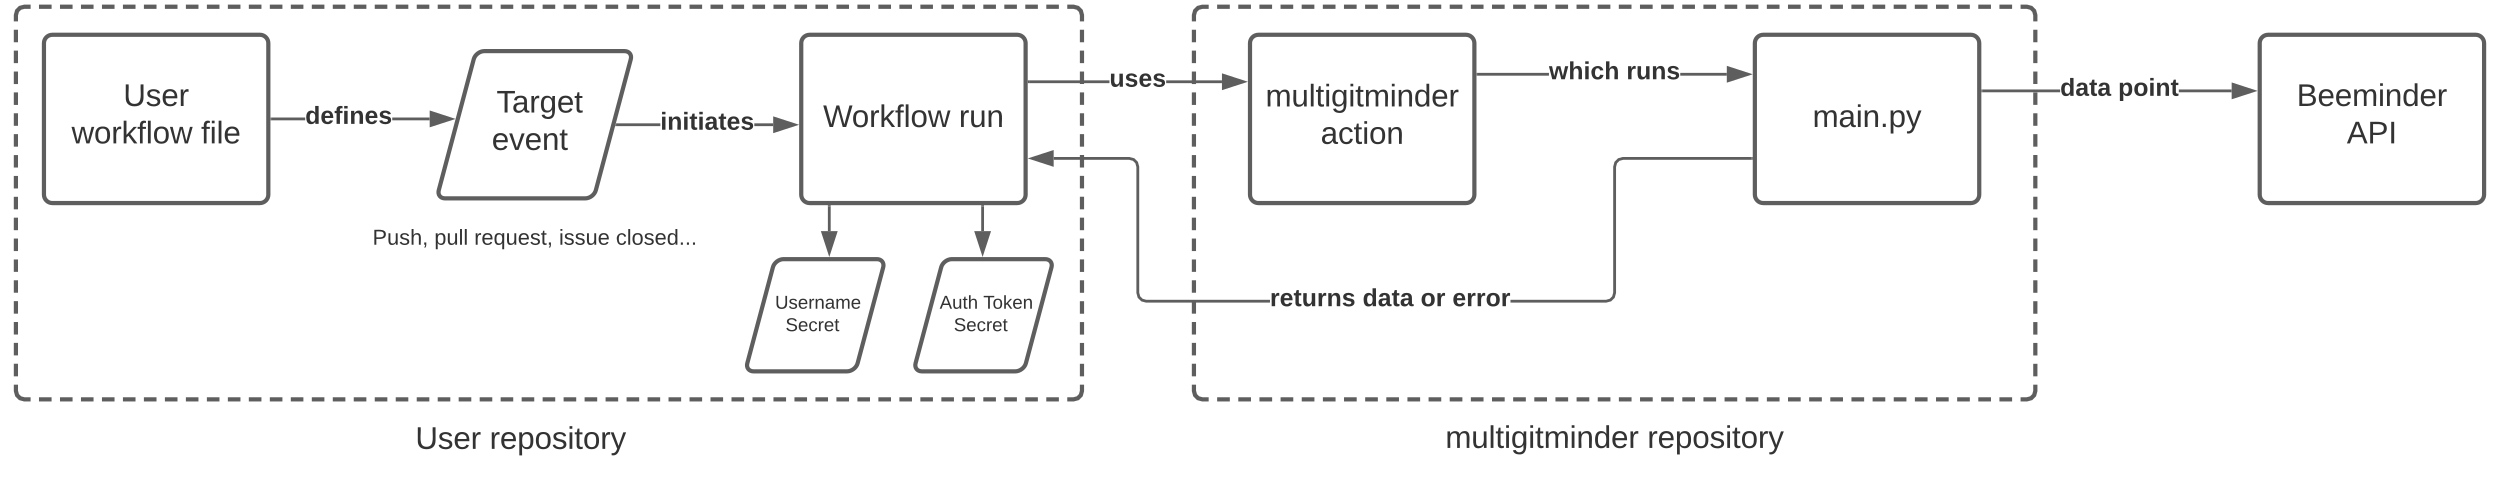 <svg xmlns="http://www.w3.org/2000/svg" xmlns:xlink="http://www.w3.org/1999/xlink" xmlns:lucid="lucid" width="1782.68" height="346.46"><g transform="translate(0 0)" lucid:page-tab-id="0_0"><path d="M0 0h1782.68v346.46H0z" fill="#fff"/><path d="M851.34 10.8c0-3.32 2.68-6 6-6h588c3.3 0 6 2.68 6 6v268c0 3.3-2.7 6-6 6h-588c-3.32 0-6-2.7-6-6z" fill-opacity="0"/><path d="M867.9 4.8h9.04m6.03 0h9.05m6.03 0h9.04m6.02 0h9.05m6.03 0h9.05m6.03 0h9.04m6.03 0h9.05m6.03 0h9.05m6.03 0h9.05m6.03 0h9.05m6.03 0h9.05m6.04 0h9.04m6.04 0h9.04m6.03 0h9.04m6.03 0h9.05m6.03 0h9.04m6.02 0h9.05m6.03 0h9.05m6.03 0h9.04m6.03 0h9.05m6.03 0h9.05m6.03 0h9.05m6.03 0h9.05m6.03 0h9.05m6.04 0h9.04m6.04 0h9.04m6.03 0h9.04m6.03 0h9.05m6.03 0h9.04m6.02 0h9.05m6.03 0h9.05m6.03 0h9.04m6.03 0h9.05m6.03 0h9.05m6.03 0h9.05m6.03 0h9.05m6.03 0h9.05m6.04 0h9.04m6.04 0h4.52l3.03.8 2.15 2.16.82 3.03v4.46m0 5.95v8.95m0 5.95v8.93m0 5.96v8.92m0 5.96v8.93m0 5.97v8.93m0 5.96v8.93m0 5.95v8.93m0 5.95v8.94m0 5.95v8.94m0 5.95v8.95m0 5.95v8.93m0 5.96v8.92m0 5.96v8.93m0 5.97v8.93m0 5.96v8.93m0 5.95v8.93m0 5.95v8.94m0 5.95v4.47l-.82 3.02-2.15 2.15-3.03.82h-4.52m-6.04 0h-9.04m-6.03 0h-9.04m-6.03 0h-9.05m-6.03 0h-9.04m-6.02 0h-9.05m-6.03 0h-9.05m-6.03 0h-9.04m-6.03 0h-9.05m-6.03 0h-9.05m-6.03 0h-9.05m-6.03 0h-9.05m-6.03 0h-9.05m-6.04 0h-9.04m-6.04 0h-9.04m-6.03 0h-9.04m-6.03 0h-9.05m-6.03 0h-9.04m-6.02 0h-9.05m-6.03 0h-9.05m-6.03 0h-9.04m-6.03 0h-9.05m-6.03 0h-9.05m-6.03 0h-9.05m-6.03 0h-9.05m-6.03 0h-9.05m-6.04 0h-9.04m-6.04 0h-9.04m-6.03 0h-9.04m-6.03 0h-9.05m-6.03 0h-9.04m-6.02 0h-9.05m-6.03 0h-9.05m-6.03 0h-9.04m-6.03 0h-9.05m-6.03 0h-9.05m-6.03 0h-9.05m-6.03 0h-9.05m-6.03 0h-9.05m-6.04 0h-4.52l-3.03-.83-2.14-2.15-.82-3.03v-4.48m0-5.95v-8.94m0-5.95v-8.93m0-5.96v-8.94m0-5.96v-8.93m0-5.96v-8.92m0-5.96V185m0-5.97v-8.93m0-5.95v-8.94m0-5.94v-8.94m0-5.95v-8.94m0-5.95v-8.93m0-5.96v-8.94m0-5.96v-8.93m0-5.96V65.9m0-5.96V51m0-5.97V36.1m0-5.95V21.2m0-5.94V10.8l.82-3.04 2.15-2.15 3.04-.8h4.52" stroke="#5e5e5e" stroke-width="3" fill="none"/><path d="M11.34 10.8c0-3.32 2.68-6 6-6h748c3.3 0 6 2.68 6 6v268c0 3.3-2.7 6-6 6h-748c-3.32 0-6-2.7-6-6z" fill-opacity="0"/><path d="M27.8 4.8h9m5.97 0h8.98m5.98 0h8.98m6 0h8.97m5.98 0h8.98m5.98 0h9m5.97 0h8.98m5.98 0h8.98m6 0h8.97m5.98 0h8.98m5.98 0h9m5.97 0h8.98m5.98 0h8.98m6 0h8.97m5.98 0h8.98m5.98 0h9m5.97 0h8.98m5.98 0h8.98m6 0h8.97m5.98 0h8.98m5.98 0h9m5.97 0h8.98m5.98 0h8.98m6 0h8.97m5.98 0h8.98m5.98 0h9m5.97 0h8.98m5.98 0h8.98m6 0h8.97m5.98 0h8.98m5.98 0h9m5.97 0h8.98m5.98 0h8.98m6 0h8.97m5.98 0h8.98m5.98 0h9m5.97 0h8.98m5.98 0h8.98m6 0h8.97m5.98 0h8.98m5.98 0h9m5.97 0h8.98m5.98 0h8.98m6 0h8.97m5.98 0h8.98m5.98 0h9m5.97 0h8.98m5.98 0h8.98m6 0h8.97m5.98 0h4.5l3.02.8 2.15 2.16.82 3.03v4.46m0 5.95v8.95m0 5.95v8.93m0 5.96v8.92m0 5.96v8.93m0 5.97v8.93m0 5.96v8.93m0 5.95v8.93m0 5.95v8.94m0 5.95v8.94m0 5.95v8.95m0 5.95v8.93m0 5.96v8.92m0 5.96v8.93m0 5.97v8.93m0 5.96v8.93m0 5.95v8.93m0 5.95v8.94m0 5.95v4.47l-.82 3.02-2.15 2.15-3.03.82h-4.5m-5.97 0h-8.98m-6 0h-8.97m-5.98 0h-8.98m-5.98 0h-9m-5.97 0h-8.98m-5.98 0h-8.98m-6 0h-8.97m-5.98 0h-8.98m-5.98 0h-9m-5.97 0h-8.98m-5.98 0h-8.98m-6 0h-8.97m-5.98 0h-8.98m-5.98 0h-9m-5.97 0h-8.98m-5.98 0h-8.98m-6 0h-8.97m-5.98 0h-8.98m-5.98 0h-9m-5.97 0h-8.98m-5.98 0h-8.98m-6 0h-8.97m-5.98 0h-8.98m-5.98 0h-9m-5.97 0h-8.98m-5.98 0h-8.98m-6 0h-8.97m-5.98 0h-8.98m-5.98 0h-9m-5.97 0h-8.98m-5.98 0h-8.98m-6 0h-8.97m-5.98 0h-8.98m-5.98 0h-9m-5.97 0h-8.98m-5.98 0h-8.98m-6 0h-8.97m-5.98 0h-8.98m-5.98 0h-9m-5.97 0h-8.98m-5.98 0h-8.98m-6 0h-8.97m-5.98 0h-8.98m-5.98 0h-9m-5.97 0h-8.98m-5.98 0H72.7m-6 0h-8.97m-5.98 0h-8.98m-5.98 0h-9m-5.97 0h-4.5l-3.02-.83-2.14-2.15-.82-3.03v-4.48m0-5.95v-8.94m0-5.95v-8.93m0-5.96v-8.94m0-5.96v-8.93m0-5.96v-8.92m0-5.96V185m0-5.97v-8.93m0-5.95v-8.94m0-5.94v-8.94m0-5.95v-8.94m0-5.95v-8.93m0-5.96v-8.94m0-5.96v-8.93m0-5.96V65.9m0-5.96V51m0-5.97V36.1m0-5.95V21.2m0-5.94V10.8l.82-3.04L14.3 5.6l3.04-.8h4.5" stroke="#5e5e5e" stroke-width="3" fill="none"/><path d="M891.34 30.8c0-3.32 2.68-6 6-6h148c3.3 0 6 2.68 6 6v108c0 3.3-2.7 6-6 6h-148c-3.32 0-6-2.7-6-6z" stroke="#5e5e5e" stroke-width="3" fill="#fff"/><use xlink:href="#a" transform="matrix(1,0,0,1,903.339,36.79) translate(-0.92 39.111)"/><use xlink:href="#b" transform="matrix(1,0,0,1,903.339,36.79) translate(38.401 65.778)"/><path d="M1251.34 30.8c0-3.32 2.68-6 6-6h148c3.3 0 6 2.68 6 6v108c0 3.3-2.7 6-6 6h-148c-3.32 0-6-2.7-6-6z" stroke="#5e5e5e" stroke-width="3" fill="#fff"/><use xlink:href="#c" transform="matrix(1,0,0,1,1263.339,36.79) translate(29.173 53.778)"/><path d="M1611.34 30.8c0-3.32 2.68-6 6-6h148c3.3 0 6 2.68 6 6v108c0 3.3-2.7 6-6 6h-148c-3.32 0-6-2.7-6-6z" stroke="#5e5e5e" stroke-width="3" fill="#fff"/><use xlink:href="#d" transform="matrix(1,0,0,1,1623.339,36.79) translate(14.389 38.778)"/><use xlink:href="#e" transform="matrix(1,0,0,1,1623.339,36.79) translate(50.099 65.444)"/><path d="M1469.02 65.8h-55.18v-2h55.18zm122.32 0h-37.68v-2h37.68z" fill="#5e5e5e"/><path d="M1413.86 65.8h-1.02v-2h1.02zM1606.6 64.8l-14.26 4.63v-9.28z" fill="#5e5e5e"/><path d="M1609.84 64.8l-18.5 6V58.78zm-16.5 3.25l10.03-3.26-10.03-3.27z" fill="#5e5e5e"/><use xlink:href="#f" transform="matrix(1,0,0,1,1469.018,54.123) translate(0 14.222)"/><use xlink:href="#g" transform="matrix(1,0,0,1,1469.018,54.123) translate(41.383 14.222)"/><path d="M571.34 30.8c0-3.32 2.68-6 6-6h148c3.3 0 6 2.68 6 6v108c0 3.3-2.7 6-6 6h-148c-3.32 0-6-2.7-6-6z" stroke="#5e5e5e" stroke-width="3" fill="#fff"/><use xlink:href="#h" transform="matrix(1,0,0,1,583.339,36.79) translate(3.556 53.778)"/><use xlink:href="#i" transform="matrix(1,0,0,1,583.339,36.79) translate(100.407 53.778)"/><path d="M1104.52 53.96h-50.68v-2h50.68zm126.82 0h-33.2v-2h33.2z" fill="#5e5e5e"/><path d="M1053.86 53.96h-1.02v-2h1.02zM1246.6 52.96l-14.26 4.63V48.3z" fill="#5e5e5e"/><path d="M1249.84 52.96l-18.5 6v-12zm-16.5 3.26l10.03-3.26-10.03-3.26z" fill="#5e5e5e"/><use xlink:href="#j" transform="matrix(1,0,0,1,1104.524,42.29) translate(0 14.222)"/><use xlink:href="#k" transform="matrix(1,0,0,1,1104.524,42.29) translate(55.21 14.222)"/><path d="M31.34 30.8c0-3.32 2.68-6 6-6h148c3.3 0 6 2.68 6 6v108c0 3.3-2.7 6-6 6h-148c-3.32 0-6-2.7-6-6z" stroke="#5e5e5e" stroke-width="3" fill="#fff"/><use xlink:href="#l" transform="matrix(1,0,0,1,43.339,36.79) translate(44.605 38.778)"/><use xlink:href="#m" transform="matrix(1,0,0,1,43.339,36.79) translate(7.691 65.444)"/><use xlink:href="#n" transform="matrix(1,0,0,1,43.339,36.79) translate(100.037 65.444)"/><path d="M996.34 289.12c0-3.3 2.68-6 6-6h298c3.3 0 6 2.7 6 6v51.34c0 3.3-2.7 6-6 6h-298c-3.32 0-6-2.7-6-6z" stroke="#000" stroke-opacity="0" stroke-width="3" fill="#fff" fill-opacity="0"/><use xlink:href="#o" transform="matrix(1,0,0,1,1001.339,288.123) translate(29.321 31.278)"/><use xlink:href="#p" transform="matrix(1,0,0,1,1001.339,288.123) translate(173.333 31.278)"/><path d="M251.34 290.8c0-3.32 2.68-6 6-6h228c3.3 0 6 2.68 6 6v48c0 3.3-2.7 6-6 6h-228c-3.32 0-6-2.7-6-6z" stroke="#000" stroke-opacity="0" stroke-width="3" fill="#fff" fill-opacity="0"/><use xlink:href="#q" transform="matrix(1,0,0,1,256.339,289.79) translate(39.846 30.278)"/><use xlink:href="#p" transform="matrix(1,0,0,1,256.339,289.79) translate(92.809 30.278)"/><path d="M337.8 42.25c.85-3.2 4.22-5.8 7.54-5.8h100c3.3 0 5.3 2.6 4.45 5.8l-24.92 93.4c-.85 3.2-4.23 5.8-7.54 5.8h-100c-3.32 0-5.3-2.6-4.46-5.8z" stroke="#5e5e5e" stroke-width="3" fill="#fff"/><use xlink:href="#r" transform="matrix(1,0,0,1,316.339,41.457) translate(37.703 38.778)"/><use xlink:href="#s" transform="matrix(1,0,0,1,316.339,41.457) translate(34.345 65.444)"/><path d="M470.86 89.96H439.9v-2h30.96zm80.48 0h-13.47v-2h13.47z" fill="#5e5e5e"/><path d="M439.92 89.96h-1.3l.54-2h.76zM566.6 88.96l-14.26 4.63V84.3z" fill="#5e5e5e"/><path d="M569.84 88.96l-18.5 6v-12zm-16.5 3.26l10.03-3.26-10.03-3.26z" fill="#5e5e5e"/><use xlink:href="#t" transform="matrix(1,0,0,1,470.859,78.29) translate(0 14.222)"/><path d="M791.12 59.3h-57.28v-2h57.28zm80.22 0h-39.78v-2h39.78z" fill="#5e5e5e"/><path d="M733.86 59.3h-1.02v-2h1.02zM886.6 58.3l-14.26 4.63v-9.28z" fill="#5e5e5e"/><path d="M889.84 58.3l-18.5 6V52.28zm-16.5 3.25l10.03-3.26-10.03-3.27z" fill="#5e5e5e"/><use xlink:href="#u" transform="matrix(1,0,0,1,791.116,47.623) translate(0 14.222)"/><path d="M217.63 85.8h-23.8v-2h23.8zm88.77 0h-26.7v-2h26.7z" fill="#5e5e5e"/><path d="M193.86 85.8h-1.02v-2h1.02zM321.66 84.8l-14.26 4.63v-9.28z" fill="#5e5e5e"/><path d="M324.9 84.8l-18.5 6V78.78zm-16.5 3.25l10.03-3.26-10.03-3.27z" fill="#5e5e5e"/><use xlink:href="#v" transform="matrix(1,0,0,1,217.635,74.123) translate(0 14.222)"/><path d="M808.9 112.88l2.52 2.53.92 3.42v89.84l.7 2.64 1.8 1.78 2.63.7h88.12v2h-88.4l-3.4-.9-2.54-2.54-.92-3.42V119.1l-.72-2.65-1.77-1.78-2.64-.7h-53.86v-2h54.13zm439.94 1.08h-91.37l-2.64.7-1.78 1.8-.7 2.63v89.82l-.93 3.42-2.53 2.53-3.43.92h-68.38v-2h68.1l2.65-.72 1.77-1.78.72-2.64v-89.84l.92-3.4 2.53-2.54 3.4-.92h91.64z" fill="#5e5e5e"/><path d="M1249.84 113.96h-1.03v-2h1.04zM750.34 117.6l-14.27-4.64 14.27-4.64z" fill="#5e5e5e"/><path d="M751.34 118.97l-18.5-6 18.5-6.02zm-12.03-6l10.04 3.25v-6.52z" fill="#5e5e5e"/><use xlink:href="#w" transform="matrix(1,0,0,1,905.585,204.123) translate(0 14.222)"/><use xlink:href="#x" transform="matrix(1,0,0,1,905.585,204.123) translate(66.025 14.222)"/><use xlink:href="#y" transform="matrix(1,0,0,1,905.585,204.123) translate(107.407 14.222)"/><use xlink:href="#z" transform="matrix(1,0,0,1,905.585,204.123) translate(130.074 14.222)"/><path d="M551.13 190.6c.85-3.2 4.23-5.8 7.54-5.8h66.67c3.3 0 5.3 2.6 4.45 5.8L611.54 259c-.85 3.2-4.23 5.8-7.54 5.8h-66.66c-3.32 0-5.3-2.6-4.46-5.8z" stroke="#5e5e5e" stroke-width="3" fill="#fff"/><g><use xlink:href="#A" transform="matrix(1,0,0,1,536.339,189.79) translate(16.32 30.354)"/><use xlink:href="#B" transform="matrix(1,0,0,1,536.339,189.79) translate(23.764 46.354)"/></g><path d="M591.34 147.3v17.5" stroke="#5e5e5e" stroke-width="2" fill="none"/><path d="M592.34 147.32h-2v-1.03h2z" fill="#5e5e5e"/><path d="M591.34 180.05l-4.64-14.26h9.27z" stroke="#5e5e5e" stroke-width="2" fill="#5e5e5e"/><path d="M251.34 147.46c0-3.32 2.68-6 6-6h248c3.3 0 6 2.68 6 6v48c0 3.3-2.7 6-6 6h-248c-3.32 0-6-2.7-6-6z" stroke="#000" stroke-opacity="0" stroke-width="3" fill="#fff" fill-opacity="0"/><g><use xlink:href="#C" transform="matrix(1,0,0,1,256.339,146.457) translate(9.306 28.069)"/><use xlink:href="#D" transform="matrix(1,0,0,1,256.339,146.457) translate(53.38 28.069)"/><use xlink:href="#E" transform="matrix(1,0,0,1,256.339,146.457) translate(81.812 28.069)"/><use xlink:href="#F" transform="matrix(1,0,0,1,256.339,146.457) translate(142.262 28.069)"/><use xlink:href="#G" transform="matrix(1,0,0,1,256.339,146.457) translate(182.836 28.069)"/></g><path d="M671.13 190.6c.85-3.2 4.23-5.8 7.54-5.8h66.67c3.3 0 5.3 2.6 4.45 5.8L731.54 259c-.85 3.2-4.23 5.8-7.54 5.8h-66.66c-3.32 0-5.3-2.6-4.46-5.8z" stroke="#5e5e5e" stroke-width="3" fill="#fff"/><g><use xlink:href="#H" transform="matrix(1,0,0,1,656.339,189.79) translate(13.69 30.354)"/><use xlink:href="#I" transform="matrix(1,0,0,1,656.339,189.79) translate(44.801 30.354)"/><use xlink:href="#B" transform="matrix(1,0,0,1,656.339,189.79) translate(23.764 46.354)"/></g><path d="M700.67 147.3v17.5" stroke="#5e5e5e" stroke-width="2" fill="none"/><path d="M701.67 147.32h-2v-1.03h2z" fill="#5e5e5e"/><path d="M700.67 180.05l-4.63-14.26h9.27z" stroke="#5e5e5e" stroke-width="2" fill="#5e5e5e"/><defs><path fill="#333" d="M210-169c-67 3-38 105-44 169h-31v-121c0-29-5-50-35-48C34-165 62-65 56 0H25l-1-190h30c1 10-1 24 2 32 10-44 99-50 107 0 11-21 27-35 58-36 85-2 47 119 55 194h-31v-121c0-29-5-49-35-48" id="J"/><path fill="#333" d="M84 4C-5 8 30-112 23-190h32v120c0 31 7 50 39 49 72-2 45-101 50-169h31l1 190h-30c-1-10 1-25-2-33-11 22-28 36-60 37" id="K"/><path fill="#333" d="M24 0v-261h32V0H24" id="L"/><path fill="#333" d="M59-47c-2 24 18 29 38 22v24C64 9 27 4 27-40v-127H5v-23h24l9-43h21v43h35v23H59v120" id="M"/><path fill="#333" d="M24-231v-30h32v30H24zM24 0v-190h32V0H24" id="N"/><path fill="#333" d="M177-190C167-65 218 103 67 71c-23-6-38-20-44-43l32-5c15 47 100 32 89-28v-30C133-14 115 1 83 1 29 1 15-40 15-95c0-56 16-97 71-98 29-1 48 16 59 35 1-10 0-23 2-32h30zM94-22c36 0 50-32 50-73 0-42-14-75-50-75-39 0-46 34-46 75s6 73 46 73" id="O"/><path fill="#333" d="M117-194c89-4 53 116 60 194h-32v-121c0-31-8-49-39-48C34-167 62-67 57 0H25l-1-190h30c1 10-1 24 2 32 11-22 29-35 61-36" id="P"/><path fill="#333" d="M85-194c31 0 48 13 60 33l-1-100h32l1 261h-30c-2-10 0-23-3-31C134-8 116 4 85 4 32 4 16-35 15-94c0-66 23-100 70-100zm9 24c-40 0-46 34-46 75 0 40 6 74 45 74 42 0 51-32 51-76 0-42-9-74-50-73" id="Q"/><path fill="#333" d="M100-194c63 0 86 42 84 106H49c0 40 14 67 53 68 26 1 43-12 49-29l28 8c-11 28-37 45-77 45C44 4 14-33 15-96c1-61 26-98 85-98zm52 81c6-60-76-77-97-28-3 7-6 17-6 28h103" id="R"/><path fill="#333" d="M114-163C36-179 61-72 57 0H25l-1-190h30c1 12-1 29 2 39 6-27 23-49 58-41v29" id="S"/><g id="a"><use transform="matrix(0.062,0,0,0.062,0,0)" xlink:href="#J"/><use transform="matrix(0.062,0,0,0.062,18.457,0)" xlink:href="#K"/><use transform="matrix(0.062,0,0,0.062,30.802,0)" xlink:href="#L"/><use transform="matrix(0.062,0,0,0.062,35.679,0)" xlink:href="#M"/><use transform="matrix(0.062,0,0,0.062,41.852,0)" xlink:href="#N"/><use transform="matrix(0.062,0,0,0.062,46.728,0)" xlink:href="#O"/><use transform="matrix(0.062,0,0,0.062,59.074,0)" xlink:href="#N"/><use transform="matrix(0.062,0,0,0.062,63.951,0)" xlink:href="#M"/><use transform="matrix(0.062,0,0,0.062,70.123,0)" xlink:href="#J"/><use transform="matrix(0.062,0,0,0.062,88.58,0)" xlink:href="#N"/><use transform="matrix(0.062,0,0,0.062,93.457,0)" xlink:href="#P"/><use transform="matrix(0.062,0,0,0.062,105.802,0)" xlink:href="#Q"/><use transform="matrix(0.062,0,0,0.062,118.148,0)" xlink:href="#R"/><use transform="matrix(0.062,0,0,0.062,130.494,0)" xlink:href="#S"/></g><path fill="#333" d="M141-36C126-15 110 5 73 4 37 3 15-17 15-53c-1-64 63-63 125-63 3-35-9-54-41-54-24 1-41 7-42 31l-33-3c5-37 33-52 76-52 45 0 72 20 72 64v82c-1 20 7 32 28 27v20c-31 9-61-2-59-35zM48-53c0 20 12 33 32 33 41-3 63-29 60-74-43 2-92-5-92 41" id="T"/><path fill="#333" d="M96-169c-40 0-48 33-48 73s9 75 48 75c24 0 41-14 43-38l32 2c-6 37-31 61-74 61-59 0-76-41-82-99-10-93 101-131 147-64 4 7 5 14 7 22l-32 3c-4-21-16-35-41-35" id="U"/><path fill="#333" d="M100-194c62-1 85 37 85 99 1 63-27 99-86 99S16-35 15-95c0-66 28-99 85-99zM99-20c44 1 53-31 53-75 0-43-8-75-51-75s-53 32-53 75 10 74 51 75" id="V"/><g id="b"><use transform="matrix(0.062,0,0,0.062,0,0)" xlink:href="#T"/><use transform="matrix(0.062,0,0,0.062,12.346,0)" xlink:href="#U"/><use transform="matrix(0.062,0,0,0.062,23.457,0)" xlink:href="#M"/><use transform="matrix(0.062,0,0,0.062,29.63,0)" xlink:href="#N"/><use transform="matrix(0.062,0,0,0.062,34.506,0)" xlink:href="#V"/><use transform="matrix(0.062,0,0,0.062,46.852,0)" xlink:href="#P"/></g><path fill="#333" d="M33 0v-38h34V0H33" id="W"/><path fill="#333" d="M115-194c55 1 70 41 70 98S169 2 115 4C84 4 66-9 55-30l1 105H24l-1-265h31l2 30c10-21 28-34 59-34zm-8 174c40 0 45-34 45-75s-6-73-45-74c-42 0-51 32-51 76 0 43 10 73 51 73" id="X"/><path fill="#333" d="M179-190L93 31C79 59 56 82 12 73V49c39 6 53-20 64-50L1-190h34L92-34l54-156h33" id="Y"/><g id="c"><use transform="matrix(0.062,0,0,0.062,0,0)" xlink:href="#J"/><use transform="matrix(0.062,0,0,0.062,18.457,0)" xlink:href="#T"/><use transform="matrix(0.062,0,0,0.062,30.802,0)" xlink:href="#N"/><use transform="matrix(0.062,0,0,0.062,35.679,0)" xlink:href="#P"/><use transform="matrix(0.062,0,0,0.062,48.025,0)" xlink:href="#W"/><use transform="matrix(0.062,0,0,0.062,54.198,0)" xlink:href="#X"/><use transform="matrix(0.062,0,0,0.062,66.543,0)" xlink:href="#Y"/></g><path fill="#333" d="M160-131c35 5 61 23 61 61C221 17 115-2 30 0v-248c76 3 177-17 177 60 0 33-19 50-47 57zm-97-11c50-1 110 9 110-42 0-47-63-36-110-37v79zm0 115c55-2 124 14 124-45 0-56-70-42-124-44v89" id="Z"/><g id="d"><use transform="matrix(0.062,0,0,0.062,0,0)" xlink:href="#Z"/><use transform="matrix(0.062,0,0,0.062,14.815,0)" xlink:href="#R"/><use transform="matrix(0.062,0,0,0.062,27.16,0)" xlink:href="#R"/><use transform="matrix(0.062,0,0,0.062,39.506,0)" xlink:href="#J"/><use transform="matrix(0.062,0,0,0.062,57.963,0)" xlink:href="#N"/><use transform="matrix(0.062,0,0,0.062,62.84,0)" xlink:href="#P"/><use transform="matrix(0.062,0,0,0.062,75.185,0)" xlink:href="#Q"/><use transform="matrix(0.062,0,0,0.062,87.531,0)" xlink:href="#R"/><use transform="matrix(0.062,0,0,0.062,99.877,0)" xlink:href="#S"/></g><path fill="#333" d="M205 0l-28-72H64L36 0H1l101-248h38L239 0h-34zm-38-99l-47-123c-12 45-31 82-46 123h93" id="aa"/><path fill="#333" d="M30-248c87 1 191-15 191 75 0 78-77 80-158 76V0H30v-248zm33 125c57 0 124 11 124-50 0-59-68-47-124-48v98" id="ab"/><path fill="#333" d="M33 0v-248h34V0H33" id="ac"/><g id="e"><use transform="matrix(0.062,0,0,0.062,0,0)" xlink:href="#aa"/><use transform="matrix(0.062,0,0,0.062,14.815,0)" xlink:href="#ab"/><use transform="matrix(0.062,0,0,0.062,29.63,0)" xlink:href="#ac"/></g><path fill="#333" d="M88-194c31-1 46 15 58 34l-1-101h50l1 261h-48c-2-10 0-23-3-31C134-8 116 4 84 4 32 4 16-41 15-95c0-56 19-97 73-99zm17 164c33 0 40-30 41-66 1-37-9-64-41-64s-38 30-39 65c0 43 13 65 39 65" id="ad"/><path fill="#333" d="M133-34C117-15 103 5 69 4 32 3 11-16 11-54c-1-60 55-63 116-61 1-26-3-47-28-47-18 1-26 9-28 27l-52-2c7-38 36-58 82-57s74 22 75 68l1 82c-1 14 12 18 25 15v27c-30 8-71 5-69-32zm-48 3c29 0 43-24 42-57-32 0-66-3-65 30 0 17 8 27 23 27" id="ae"/><path fill="#333" d="M115-3C79 11 28 4 28-45v-112H4v-33h27l15-45h31v45h36v33H77v99c-1 23 16 31 38 25v30" id="af"/><g id="f"><use transform="matrix(0.049,0,0,0.049,0,0)" xlink:href="#ad"/><use transform="matrix(0.049,0,0,0.049,10.815,0)" xlink:href="#ae"/><use transform="matrix(0.049,0,0,0.049,20.691,0)" xlink:href="#af"/><use transform="matrix(0.049,0,0,0.049,26.568,0)" xlink:href="#ae"/></g><path fill="#333" d="M135-194c53 0 70 44 70 98 0 56-19 98-73 100-31 1-45-17-59-34 3 33 2 69 2 105H25l-1-265h48c2 10 0 23 3 31 11-24 29-35 60-35zM114-30c33 0 39-31 40-66 0-38-9-64-40-64-56 0-55 130 0 130" id="ag"/><path fill="#333" d="M110-194c64 0 96 36 96 99 0 64-35 99-97 99-61 0-95-36-95-99 0-62 34-99 96-99zm-1 164c35 0 45-28 45-65 0-40-10-65-43-65-34 0-45 26-45 65 0 36 10 65 43 65" id="ah"/><path fill="#333" d="M25-224v-37h50v37H25zM25 0v-190h50V0H25" id="ai"/><path fill="#333" d="M135-194c87-1 58 113 63 194h-50c-7-57 23-157-34-157-59 0-34 97-39 157H25l-1-190h47c2 12-1 28 3 38 12-26 28-41 61-42" id="aj"/><g id="g"><use transform="matrix(0.049,0,0,0.049,0,0)" xlink:href="#ag"/><use transform="matrix(0.049,0,0,0.049,10.815,0)" xlink:href="#ah"/><use transform="matrix(0.049,0,0,0.049,21.63,0)" xlink:href="#ai"/><use transform="matrix(0.049,0,0,0.049,26.568,0)" xlink:href="#aj"/><use transform="matrix(0.049,0,0,0.049,37.383,0)" xlink:href="#af"/></g><path fill="#333" d="M266 0h-40l-56-210L115 0H75L2-248h35L96-30l15-64 43-154h32l59 218 59-218h35" id="ak"/><path fill="#333" d="M143 0L79-87 56-68V0H24v-261h32v163l83-92h37l-77 82L181 0h-38" id="al"/><path fill="#333" d="M101-234c-31-9-42 10-38 44h38v23H63V0H32v-167H5v-23h27c-7-52 17-82 69-68v24" id="am"/><path fill="#333" d="M206 0h-36l-40-164L89 0H53L-1-190h32L70-26l43-164h34l41 164 42-164h31" id="an"/><g id="h"><use transform="matrix(0.062,0,0,0.062,0,0)" xlink:href="#ak"/><use transform="matrix(0.062,0,0,0.062,20.494,0)" xlink:href="#V"/><use transform="matrix(0.062,0,0,0.062,32.84,0)" xlink:href="#S"/><use transform="matrix(0.062,0,0,0.062,40.185,0)" xlink:href="#al"/><use transform="matrix(0.062,0,0,0.062,51.296,0)" xlink:href="#am"/><use transform="matrix(0.062,0,0,0.062,57.469,0)" xlink:href="#L"/><use transform="matrix(0.062,0,0,0.062,62.346,0)" xlink:href="#V"/><use transform="matrix(0.062,0,0,0.062,74.691,0)" xlink:href="#an"/></g><g id="i"><use transform="matrix(0.062,0,0,0.062,0,0)" xlink:href="#S"/><use transform="matrix(0.062,0,0,0.062,7.346,0)" xlink:href="#K"/><use transform="matrix(0.062,0,0,0.062,19.691,0)" xlink:href="#P"/></g><path fill="#333" d="M231 0h-52l-39-155L100 0H48L-1-190h46L77-45c9-52 24-97 36-145h53l37 145 32-145h46" id="ao"/><path fill="#333" d="M114-157C55-157 80-60 75 0H25v-261h50l-1 109c12-26 28-41 61-42 86-1 58 113 63 194h-50c-7-57 23-157-34-157" id="ap"/><path fill="#333" d="M190-63c-7 42-38 67-86 67-59 0-84-38-90-98-12-110 154-137 174-36l-49 2c-2-19-15-32-35-32-30 0-35 28-38 64-6 74 65 87 74 30" id="aq"/><g id="j"><use transform="matrix(0.049,0,0,0.049,0,0)" xlink:href="#ao"/><use transform="matrix(0.049,0,0,0.049,13.827,0)" xlink:href="#ap"/><use transform="matrix(0.049,0,0,0.049,24.642,0)" xlink:href="#ai"/><use transform="matrix(0.049,0,0,0.049,29.58,0)" xlink:href="#aq"/><use transform="matrix(0.049,0,0,0.049,39.457,0)" xlink:href="#ap"/></g><path fill="#333" d="M135-150c-39-12-60 13-60 57V0H25l-1-190h47c2 13-1 29 3 40 6-28 27-53 61-41v41" id="ar"/><path fill="#333" d="M85 4C-2 5 27-109 22-190h50c7 57-23 150 33 157 60-5 35-97 40-157h50l1 190h-47c-2-12 1-28-3-38-12 25-28 42-61 42" id="as"/><path fill="#333" d="M137-138c1-29-70-34-71-4 15 46 118 7 119 86 1 83-164 76-172 9l43-7c4 19 20 25 44 25 33 8 57-30 24-41C81-84 22-81 20-136c-2-80 154-74 161-7" id="at"/><g id="k"><use transform="matrix(0.049,0,0,0.049,0,0)" xlink:href="#ar"/><use transform="matrix(0.049,0,0,0.049,6.914,0)" xlink:href="#as"/><use transform="matrix(0.049,0,0,0.049,17.728,0)" xlink:href="#aj"/><use transform="matrix(0.049,0,0,0.049,28.543,0)" xlink:href="#at"/></g><path fill="#333" d="M232-93c-1 65-40 97-104 97C67 4 28-28 28-90v-158h33c8 89-33 224 67 224 102 0 64-133 71-224h33v155" id="au"/><path fill="#333" d="M135-143c-3-34-86-38-87 0 15 53 115 12 119 90S17 21 10-45l28-5c4 36 97 45 98 0-10-56-113-15-118-90-4-57 82-63 122-42 12 7 21 19 24 35" id="av"/><g id="l"><use transform="matrix(0.062,0,0,0.062,0,0)" xlink:href="#au"/><use transform="matrix(0.062,0,0,0.062,15.988,0)" xlink:href="#av"/><use transform="matrix(0.062,0,0,0.062,27.099,0)" xlink:href="#R"/><use transform="matrix(0.062,0,0,0.062,39.444,0)" xlink:href="#S"/></g><g id="m"><use transform="matrix(0.062,0,0,0.062,0,0)" xlink:href="#an"/><use transform="matrix(0.062,0,0,0.062,15.988,0)" xlink:href="#V"/><use transform="matrix(0.062,0,0,0.062,28.333,0)" xlink:href="#S"/><use transform="matrix(0.062,0,0,0.062,35.679,0)" xlink:href="#al"/><use transform="matrix(0.062,0,0,0.062,46.79,0)" xlink:href="#am"/><use transform="matrix(0.062,0,0,0.062,52.963,0)" xlink:href="#L"/><use transform="matrix(0.062,0,0,0.062,57.84,0)" xlink:href="#V"/><use transform="matrix(0.062,0,0,0.062,70.185,0)" xlink:href="#an"/></g><g id="n"><use transform="matrix(0.062,0,0,0.062,0,0)" xlink:href="#am"/><use transform="matrix(0.062,0,0,0.062,6.173,0)" xlink:href="#N"/><use transform="matrix(0.062,0,0,0.062,11.049,0)" xlink:href="#L"/><use transform="matrix(0.062,0,0,0.062,15.926,0)" xlink:href="#R"/></g><g id="o"><use transform="matrix(0.062,0,0,0.062,0,0)" xlink:href="#J"/><use transform="matrix(0.062,0,0,0.062,18.457,0)" xlink:href="#K"/><use transform="matrix(0.062,0,0,0.062,30.802,0)" xlink:href="#L"/><use transform="matrix(0.062,0,0,0.062,35.679,0)" xlink:href="#M"/><use transform="matrix(0.062,0,0,0.062,41.852,0)" xlink:href="#N"/><use transform="matrix(0.062,0,0,0.062,46.728,0)" xlink:href="#O"/><use transform="matrix(0.062,0,0,0.062,59.074,0)" xlink:href="#N"/><use transform="matrix(0.062,0,0,0.062,63.951,0)" xlink:href="#M"/><use transform="matrix(0.062,0,0,0.062,70.123,0)" xlink:href="#J"/><use transform="matrix(0.062,0,0,0.062,88.58,0)" xlink:href="#N"/><use transform="matrix(0.062,0,0,0.062,93.457,0)" xlink:href="#P"/><use transform="matrix(0.062,0,0,0.062,105.802,0)" xlink:href="#Q"/><use transform="matrix(0.062,0,0,0.062,118.148,0)" xlink:href="#R"/><use transform="matrix(0.062,0,0,0.062,130.494,0)" xlink:href="#S"/></g><g id="p"><use transform="matrix(0.062,0,0,0.062,0,0)" xlink:href="#S"/><use transform="matrix(0.062,0,0,0.062,7.346,0)" xlink:href="#R"/><use transform="matrix(0.062,0,0,0.062,19.691,0)" xlink:href="#X"/><use transform="matrix(0.062,0,0,0.062,32.037,0)" xlink:href="#V"/><use transform="matrix(0.062,0,0,0.062,44.383,0)" xlink:href="#av"/><use transform="matrix(0.062,0,0,0.062,55.494,0)" xlink:href="#N"/><use transform="matrix(0.062,0,0,0.062,60.37,0)" xlink:href="#M"/><use transform="matrix(0.062,0,0,0.062,66.543,0)" xlink:href="#V"/><use transform="matrix(0.062,0,0,0.062,78.889,0)" xlink:href="#S"/><use transform="matrix(0.062,0,0,0.062,86.235,0)" xlink:href="#Y"/></g><g id="q"><use transform="matrix(0.062,0,0,0.062,0,0)" xlink:href="#au"/><use transform="matrix(0.062,0,0,0.062,15.988,0)" xlink:href="#av"/><use transform="matrix(0.062,0,0,0.062,27.099,0)" xlink:href="#R"/><use transform="matrix(0.062,0,0,0.062,39.444,0)" xlink:href="#S"/></g><path fill="#333" d="M127-220V0H93v-220H8v-28h204v28h-85" id="aw"/><g id="r"><use transform="matrix(0.062,0,0,0.062,0,0)" xlink:href="#aw"/><use transform="matrix(0.062,0,0,0.062,11.049,0)" xlink:href="#T"/><use transform="matrix(0.062,0,0,0.062,23.395,0)" xlink:href="#S"/><use transform="matrix(0.062,0,0,0.062,30.741,0)" xlink:href="#O"/><use transform="matrix(0.062,0,0,0.062,43.086,0)" xlink:href="#R"/><use transform="matrix(0.062,0,0,0.062,55.432,0)" xlink:href="#M"/></g><path fill="#333" d="M108 0H70L1-190h34L89-25l56-165h34" id="ax"/><g id="s"><use transform="matrix(0.062,0,0,0.062,0,0)" xlink:href="#R"/><use transform="matrix(0.062,0,0,0.062,12.346,0)" xlink:href="#ax"/><use transform="matrix(0.062,0,0,0.062,23.457,0)" xlink:href="#R"/><use transform="matrix(0.062,0,0,0.062,35.802,0)" xlink:href="#P"/><use transform="matrix(0.062,0,0,0.062,48.148,0)" xlink:href="#M"/></g><path fill="#333" d="M185-48c-13 30-37 53-82 52C43 2 14-33 14-96s30-98 90-98c62 0 83 45 84 108H66c0 31 8 55 39 56 18 0 30-7 34-22zm-45-69c5-46-57-63-70-21-2 6-4 13-4 21h74" id="ay"/><g id="t"><use transform="matrix(0.049,0,0,0.049,0,0)" xlink:href="#ai"/><use transform="matrix(0.049,0,0,0.049,4.938,0)" xlink:href="#aj"/><use transform="matrix(0.049,0,0,0.049,15.753,0)" xlink:href="#ai"/><use transform="matrix(0.049,0,0,0.049,20.691,0)" xlink:href="#af"/><use transform="matrix(0.049,0,0,0.049,26.568,0)" xlink:href="#ai"/><use transform="matrix(0.049,0,0,0.049,31.506,0)" xlink:href="#ae"/><use transform="matrix(0.049,0,0,0.049,41.383,0)" xlink:href="#af"/><use transform="matrix(0.049,0,0,0.049,47.259,0)" xlink:href="#ay"/><use transform="matrix(0.049,0,0,0.049,57.136,0)" xlink:href="#at"/></g><g id="u"><use transform="matrix(0.049,0,0,0.049,0,0)" xlink:href="#as"/><use transform="matrix(0.049,0,0,0.049,10.815,0)" xlink:href="#at"/><use transform="matrix(0.049,0,0,0.049,20.691,0)" xlink:href="#ay"/><use transform="matrix(0.049,0,0,0.049,30.568,0)" xlink:href="#at"/></g><path fill="#333" d="M121-226c-27-7-43 5-38 36h38v33H83V0H34v-157H6v-33h28c-9-59 32-81 87-68v32" id="az"/><g id="v"><use transform="matrix(0.049,0,0,0.049,0,0)" xlink:href="#ad"/><use transform="matrix(0.049,0,0,0.049,10.815,0)" xlink:href="#ay"/><use transform="matrix(0.049,0,0,0.049,20.691,0)" xlink:href="#az"/><use transform="matrix(0.049,0,0,0.049,26.568,0)" xlink:href="#ai"/><use transform="matrix(0.049,0,0,0.049,31.506,0)" xlink:href="#aj"/><use transform="matrix(0.049,0,0,0.049,42.321,0)" xlink:href="#ay"/><use transform="matrix(0.049,0,0,0.049,52.198,0)" xlink:href="#at"/></g><g id="w"><use transform="matrix(0.049,0,0,0.049,0,0)" xlink:href="#ar"/><use transform="matrix(0.049,0,0,0.049,6.914,0)" xlink:href="#ay"/><use transform="matrix(0.049,0,0,0.049,16.79,0)" xlink:href="#af"/><use transform="matrix(0.049,0,0,0.049,22.667,0)" xlink:href="#as"/><use transform="matrix(0.049,0,0,0.049,33.481,0)" xlink:href="#ar"/><use transform="matrix(0.049,0,0,0.049,40.395,0)" xlink:href="#aj"/><use transform="matrix(0.049,0,0,0.049,51.21,0)" xlink:href="#at"/></g><g id="x"><use transform="matrix(0.049,0,0,0.049,0,0)" xlink:href="#ad"/><use transform="matrix(0.049,0,0,0.049,10.815,0)" xlink:href="#ae"/><use transform="matrix(0.049,0,0,0.049,20.691,0)" xlink:href="#af"/><use transform="matrix(0.049,0,0,0.049,26.568,0)" xlink:href="#ae"/></g><g id="y"><use transform="matrix(0.049,0,0,0.049,0,0)" xlink:href="#ah"/><use transform="matrix(0.049,0,0,0.049,10.815,0)" xlink:href="#ar"/></g><g id="z"><use transform="matrix(0.049,0,0,0.049,0,0)" xlink:href="#ay"/><use transform="matrix(0.049,0,0,0.049,9.877,0)" xlink:href="#ar"/><use transform="matrix(0.049,0,0,0.049,16.79,0)" xlink:href="#ar"/><use transform="matrix(0.049,0,0,0.049,23.704,0)" xlink:href="#ah"/><use transform="matrix(0.049,0,0,0.049,34.519,0)" xlink:href="#ar"/></g><g id="A"><use transform="matrix(0.037,0,0,0.037,0,0)" xlink:href="#au"/><use transform="matrix(0.037,0,0,0.037,9.593,0)" xlink:href="#av"/><use transform="matrix(0.037,0,0,0.037,16.259,0)" xlink:href="#R"/><use transform="matrix(0.037,0,0,0.037,23.667,0)" xlink:href="#S"/><use transform="matrix(0.037,0,0,0.037,28.074,0)" xlink:href="#P"/><use transform="matrix(0.037,0,0,0.037,35.481,0)" xlink:href="#T"/><use transform="matrix(0.037,0,0,0.037,42.889,0)" xlink:href="#J"/><use transform="matrix(0.037,0,0,0.037,53.963,0)" xlink:href="#R"/></g><path fill="#333" d="M185-189c-5-48-123-54-124 2 14 75 158 14 163 119 3 78-121 87-175 55-17-10-28-26-33-46l33-7c5 56 141 63 141-1 0-78-155-14-162-118-5-82 145-84 179-34 5 7 8 16 11 25" id="aA"/><g id="B"><use transform="matrix(0.037,0,0,0.037,0,0)" xlink:href="#aA"/><use transform="matrix(0.037,0,0,0.037,8.889,0)" xlink:href="#R"/><use transform="matrix(0.037,0,0,0.037,16.296,0)" xlink:href="#U"/><use transform="matrix(0.037,0,0,0.037,22.963,0)" xlink:href="#S"/><use transform="matrix(0.037,0,0,0.037,27.37,0)" xlink:href="#R"/><use transform="matrix(0.037,0,0,0.037,34.778,0)" xlink:href="#M"/></g><path fill="#333" d="M106-169C34-169 62-67 57 0H25v-261h32l-1 103c12-21 28-36 61-36 89 0 53 116 60 194h-32v-121c2-32-8-49-39-48" id="aB"/><path fill="#333" d="M68-38c1 34 0 65-14 84H32c9-13 17-26 17-46H33v-38h35" id="aC"/><g id="C"><use transform="matrix(0.043,0,0,0.043,0,0)" xlink:href="#ab"/><use transform="matrix(0.043,0,0,0.043,10.37,0)" xlink:href="#K"/><use transform="matrix(0.043,0,0,0.043,19.012,0)" xlink:href="#av"/><use transform="matrix(0.043,0,0,0.043,26.79,0)" xlink:href="#aB"/><use transform="matrix(0.043,0,0,0.043,35.432,0)" xlink:href="#aC"/></g><g id="D"><use transform="matrix(0.043,0,0,0.043,0,0)" xlink:href="#X"/><use transform="matrix(0.043,0,0,0.043,8.642,0)" xlink:href="#K"/><use transform="matrix(0.043,0,0,0.043,17.284,0)" xlink:href="#L"/><use transform="matrix(0.043,0,0,0.043,20.698,0)" xlink:href="#L"/></g><path fill="#333" d="M145-31C134-9 116 4 85 4 32 4 16-35 15-94c0-59 17-99 70-100 32-1 48 14 60 33 0-11-1-24 2-32h30l-1 268h-32zM93-21c41 0 51-33 51-76s-8-73-50-73c-40 0-46 35-46 75s5 74 45 74" id="aD"/><g id="E"><use transform="matrix(0.043,0,0,0.043,0,0)" xlink:href="#S"/><use transform="matrix(0.043,0,0,0.043,5.142,0)" xlink:href="#R"/><use transform="matrix(0.043,0,0,0.043,13.784,0)" xlink:href="#aD"/><use transform="matrix(0.043,0,0,0.043,22.426,0)" xlink:href="#K"/><use transform="matrix(0.043,0,0,0.043,31.068,0)" xlink:href="#R"/><use transform="matrix(0.043,0,0,0.043,39.71,0)" xlink:href="#av"/><use transform="matrix(0.043,0,0,0.043,47.488,0)" xlink:href="#M"/><use transform="matrix(0.043,0,0,0.043,51.809,0)" xlink:href="#aC"/></g><g id="F"><use transform="matrix(0.043,0,0,0.043,0,0)" xlink:href="#N"/><use transform="matrix(0.043,0,0,0.043,3.414,0)" xlink:href="#av"/><use transform="matrix(0.043,0,0,0.043,11.191,0)" xlink:href="#av"/><use transform="matrix(0.043,0,0,0.043,18.969,0)" xlink:href="#K"/><use transform="matrix(0.043,0,0,0.043,27.611,0)" xlink:href="#R"/></g><g id="G"><use transform="matrix(0.043,0,0,0.043,0,0)" xlink:href="#U"/><use transform="matrix(0.043,0,0,0.043,7.778,0)" xlink:href="#L"/><use transform="matrix(0.043,0,0,0.043,11.191,0)" xlink:href="#V"/><use transform="matrix(0.043,0,0,0.043,19.833,0)" xlink:href="#av"/><use transform="matrix(0.043,0,0,0.043,27.611,0)" xlink:href="#R"/><use transform="matrix(0.043,0,0,0.043,36.253,0)" xlink:href="#Q"/><use transform="matrix(0.043,0,0,0.043,44.895,0)" xlink:href="#W"/><use transform="matrix(0.043,0,0,0.043,49.216,0)" xlink:href="#W"/><use transform="matrix(0.043,0,0,0.043,53.537,0)" xlink:href="#W"/></g><g id="H"><use transform="matrix(0.037,0,0,0.037,0,0)" xlink:href="#aa"/><use transform="matrix(0.037,0,0,0.037,8.889,0)" xlink:href="#K"/><use transform="matrix(0.037,0,0,0.037,16.296,0)" xlink:href="#M"/><use transform="matrix(0.037,0,0,0.037,20,0)" xlink:href="#aB"/></g><g id="I"><use transform="matrix(0.037,0,0,0.037,0,0)" xlink:href="#aw"/><use transform="matrix(0.037,0,0,0.037,6.63,0)" xlink:href="#V"/><use transform="matrix(0.037,0,0,0.037,14.037,0)" xlink:href="#al"/><use transform="matrix(0.037,0,0,0.037,20.704,0)" xlink:href="#R"/><use transform="matrix(0.037,0,0,0.037,28.111,0)" xlink:href="#P"/></g></defs></g></svg>